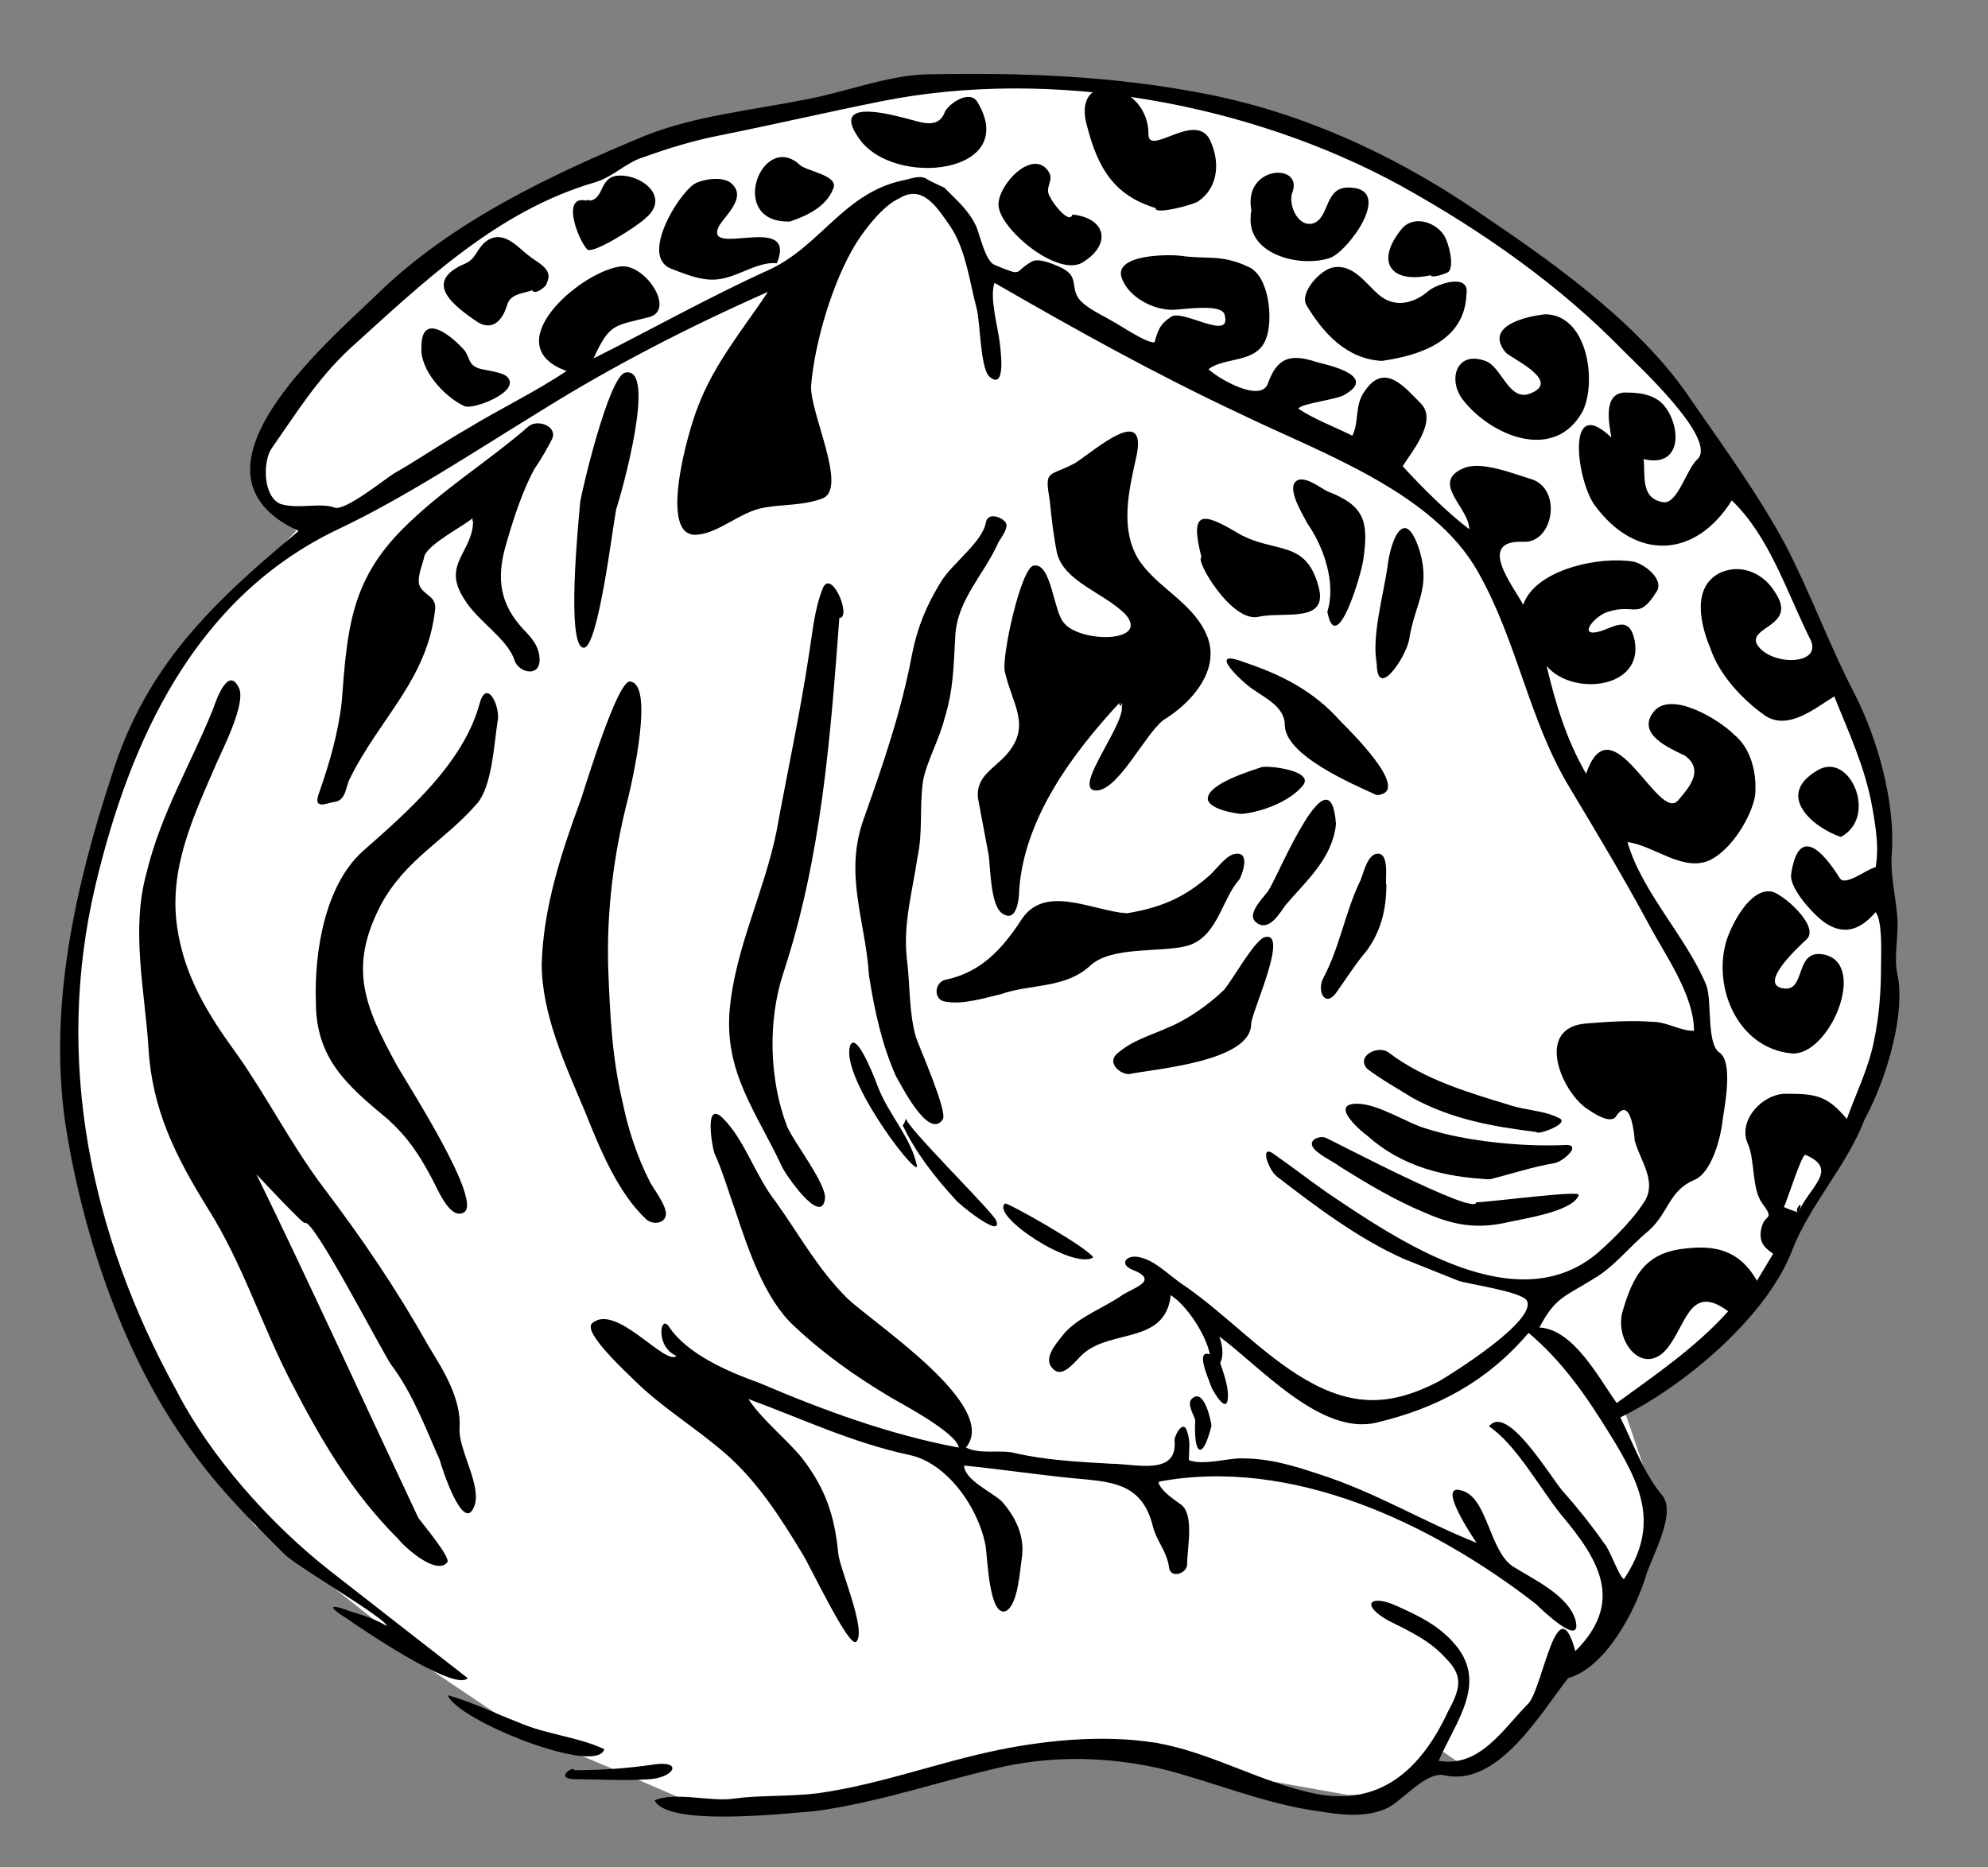 <svg xmlns="http://www.w3.org/2000/svg" xmlns:svg="http://www.w3.org/2000/svg" xmlns:xlink="http://www.w3.org/1999/xlink" id="svg2" x="0" y="0" baseProfile="tiny" version="1.2" viewBox="0 0 138.2 129.8" xml:space="preserve"><rect x="0" y="0" width="138.2" height="129.8" fill="#808080" stroke="none"/><switch><g><title id="title3569">Pext Logo</title><g id="g10"><g transform="matrix(1.25,0,0,-1.25,-44.417,166.038)"><g id="g14"><g id="g5414"><path id="path6899" fill="#FFFFFE" d="M52,103.3l-2.1,2.2v2.5l4.4,5.6l6.1,5.2l6.4,3.9 l6.4,2.8L81,127l8,1.5l6.9-0.1l12.2-2.5l8.4-4.6l5.1-3.6l5.2-4.4l5.7-7.5l3.9-7.4l3.2-7.7l0.9-7.8v-7.9l-2.8-6.8l-2.7-4.9 l-2.7-3.9l-5.1-4l-1.3-1.1l1.6-4.7v-2.3l-2.1-4.5l-3.4-3.2l-3-3.9l-2.2-1l-1,0.7l-3.3-2.4h-2l-4.5,0.8l-6.1,2.1l-3.5,0.2 L93,35.5l-12-2.8l-7.1-0.1l-3.7,1.6l-5.7,2.4l-6.1,4.1l-1.5,1.6L49.7,48l-5.4,7.2l-3.2,7.5l-1.7,7.8l0.5,10.7l3.6,11.7 l4.7,6.4L52,103.3z"/><g id="g52" transform="translate(86.697,131.246)"><path id="path54" d="M3.2-4.1c-0.4,0.7-1.5,0-1.8-0.5C1.1-5.5,0.3-5.3-0.4-5.1 c-0.8,0.2-4.7,1.4-3-1C-1.5-8.9,5.6-8.1,3.2-4.1C3-3.8,3.3-4.3,3.2-4.1"/></g><g id="g56" transform="translate(136.544,78.998)"><path id="path58" d="M3.2-4.1C2.9-5.6,2.2-7,1.7-8.4C0.6-7.1,0-7-1.7-7 C-3-7-4.4-8.5-3.8-9.8c0.4-0.9,0.2-2.5,0.8-3.3c0.8-1.1,0-0.4-0.1-1.7c0-0.6,0.3-0.8,0.7-1.1l-0.9-1.5 c-0.9,1.6-2.2,2-3.9,1.8c-2.3-0.2-3-1.5-3.6-3.6c-0.4-1.8,1.4-3.7,2.7-1.7c0.9,1.3,1.2,3.3,3.2,1.8c-1.8-2-4-3.5-6.2-5.1 c-1,1.4-2.4,4.1-4.3,4.2c0.9,1.7,1.4,1.7,3,2.7c1.2,0.7,2,1.8,3.1,2.7c1.1,1,1.1,2.2,2.5,2.8c1,0.4,1.5,2.4,1.6,3.4 c0.1,0.7,0.6,3.2-0.2,3.7C-6.1-4.2-5.8-1.9-6.1-1c-1.1,2.7-3.6,5.2-4.4,8C-9,6.8-7.4,5.3-5.9,6c1.2,0.6,2.3,2.4,2.5,3.6 c0.1,1.2-0.2,2.6-1.2,3.4C-5.4,13.8-8,15.4-9,14.3c-1.1-1.3,0.9-2.1,1.7-2.5C-6.2,11-7.1,10-7.7,9.3 c-1.1-1.2-3.7,5.6-5.1,1.5c-1.1,1.9-1.7,3.9-2.2,6c1.4-1.7,5.4-1.3,4.9,1.4c-0.3,1.5-1.2,0.7-2,0.5c-1.2-0.3-0.2,0.9,0.5,1.1 c1.5,0.5,1.7-0.5,2.7,1.1c0.5,0.7-0.7,1.6-1.3,1.7c-1.8,0.3-5.4-0.4-6.1-2.4c-0.6,1.1-2.6,3.6,0,3.5c1.7-0.1,2.2,3,0.4,3.5 c-1,0.3-2.7,1-3.7,0.6c-1.9-0.8,0.3-2.2,0.3-3.4c-1.2,0.9-2.7,2.4-3.7,3.5c0.4,0.7,2,2.5,1,3.5c-0.9,0.9-2,2.3-3.1,0.7 c-0.6-0.8-0.3-1.7-0.7-2.5c-1,0.5-2.1,0.9-3,1.5c0.1,0.3,2.2,0.5,2.6,0.8c1.9,1.1-1.3,1.7-1.6,1.8c-1.5,0.5-2.2,0.2-2.7-1.2 c-0.4-1.1-2.8,0.3-3.3,0.8c0.9,0.7,2.7,0.3,3.2,1.7c0.4,1,0.2,3.5-1,4c-1.5,0.7-2.3,0.4-3.7,0.6c-0.7,0.1-3.9,0.1-3.3-1.3 c0.4-1,1.7-1.7,2.8-1.7c0.5,0,2.8,0.4,2.9-0.3c0.4-1.5-2.4,0.4-3-0.1c-0.6-0.4-0.7-0.7-0.9-1.4c-0.4-0.1-2,1-2.4,1.2 c-0.5,0.3-1.4,0.7-1.8,1.2c-0.5,0.7,0,1.2-0.9,1.7c-0.4,0.2-1.3,0.6-1.7,0.4c-1.1-0.6-0.4-0.9-2.1-0.2 c-0.5,0.2-0.8,1.6-1,2.1c-0.4,0.9-1.1,1.5-1.8,2.2c0,0-0.9,0.4-1,0.5c-0.4,0.2-0.8,0-1.3-0.1c-3.3-0.7-4.6-3.7-7.5-5 c-3.3-1.5-6.5-3.3-9.7-4.9c0.9,2,1.2,1.8,3.1,2.3c1.5,0.4-0.3,3.1-1.7,2.8c-2.3-0.4-6.8-4.4-2.9-5.8 c-1.8-1.2-3.7-2.1-5.5-3.2c-1.4-0.8-2.7-1.7-4.1-2.5c-0.5-0.3-2.7-2.1-3.3-1.9c-0.8,0.3-2-0.1-3,0.2c-1,0.4-1,2.4-0.5,3.1 c1.4,2,2.5,3.8,4.3,5.5c4.1,3.7,8.2,7.7,13.7,9.3c1,0.3,1.7,1.1,2.7,1.4c1.4,0.5,2.7,0.9,4.2,1.2c3,0.6,6,1.3,9,1.9 c9.5,1.9,20.5-0.1,28.9-4.7c4.5-2.5,8.8-5.5,12.4-9.2c0.9-0.9,5.2-4.9,4.1-6c-0.6-0.5-1.1-2.5-1.9-2.4 c-1.3,0.2-1,1.5-1.1,2.4c2.1-0.5,2.1,1.7,1.2,2.9C-9,32-10.1,32-10.7,32c-1.2-0.1-0.8-1.8-0.7-2.5c-2.6,2.5-1.9-2.5-0.9-3.8 c2.3-3.1,5.6-2.9,7.6,0.3c2.1-2,3.1-5.2,4.4-7.8c0.6-1.4-2.3-1.4-3-0.2c-0.5,1,2.3,1,1,2.9c-0.6,1-1.8,1.6-3,1.1 C-7,21.2-6.4,19-5.9,17.8c0.5-1.5,1.8-2.9,3.1-3.8c1.3-0.8,2.8,0.5,3.8,1.1c0.8-2,1.7-3.9,2.1-6.1c0.2-1.1,0.4-2.3,0.2-3.4 C2.8,5.5,1.6,4.5,1.3,5C0.3,6.6-1,7.9-1.4,5.2c-0.1-0.8,1.3-2.3,1.9-2.7c1.2-0.8,2.1-0.2,2.8,0.6c0.4-0.5,0.3-2.4,0.3-3 C3.6-1.3,3.5-2.7,3.2-4.1C3.1-4.6,3.5-2.7,3.2-4.1 M-1-13.6c-0.3,0.1-0.6,0.2-0.8,0.3c0.2,0.4,1,3,1.2,2.9 C1.3-11.2-0.4-12.2-1-13.6C-1.3-13.5-0.6-12.7-1-13.6 M4.5-0.3c-0.2,0.9,0.1,2.2,0,3.2C4.4,4.1,4.1,5.2,4.2,6.4 c0.2,2.8-0.8,6.4-2.1,8.9c-1.4,2.7-2.4,5.5-3.8,8.2c-1.5,2.8-3.4,5.4-5.2,8c-2.7,4.1-7.4,7.5-11.4,10.2 c-4.7,3.3-10,5.8-15.6,6.9c-5.1,1-10.1,1.2-15.4,1.1c-2.2,0-4.7-1-6.9-1.4c-3-0.6-6.1-0.9-8.9-2c-5.3-2.2-10.8-4.8-14.9-8.8 c-2.9-2.8-11.4-10-4.4-13.2c-4.8-4-8.5-7.5-10.4-13.6c-2-6.1-3.5-12.7-2.6-19.2c0.9-6,3.1-12.7,6.6-17.7 c1.6-2.4,3.6-4.4,5.6-6.4c0.7-0.7,5.7-3.6,5.7-4c-0.7,0.4-1.3,0.6-2,0.8c-1,0.4-1.5,0.4-0.2-0.4c0.7-0.5,6-4.1,6.7-3.3 c0,0-7.2,5.6-7.7,6c-3.3,2.6-6.6,6.3-8.5,10C-96-14.8-98-5.1-95.7,4.6c1.9,8,5.5,16,13.5,19.8c3.8,1.8,7.7,4.4,11.3,6.6 c4,2.5,8.3,4.7,12.6,6.6c-1.4-2.1-3-4-3.9-6.4c-0.5-1.2-2.3-7.4,0-7.1c1.2,0.1,2.4,1.3,3.7,1.5c1.1,0.2,2.1,0.1,3.2,0.5 c1.5,0.5-0.7,4.8-0.6,6.3c0.2,2.4,1.2,5.8,2.5,7.9c0.5,0.8,1.5,2.1,2.4,2.5c1.3,0.8,2.1-0.5,2.8-1.5c0.9-1.3,1.1-3.1,1.5-4.6 c0.2-0.7,0.2-3.3,0.7-3.8c1-0.9,0.6,1.7,0.6,1.8c-0.1,0.9-0.6,2.6-0.3,3.4c4.5-2.6,9-5.1,13.7-7.3c4.3-2.1,10.7-4.3,13.2-8.8 c2.2-3.9,2.8-8.2,5.1-12c1.5-2.5,3-5,4.4-7.6c0.9-1.7,2.5-3.9,2.5-5.9c-0.8,0-1.5,0.5-2.3,0.5c-1.2,0.1-2.6,0-3.8-0.1 c-2.7-0.3-1.3-3.7,0.1-4.7c0.3-0.2,1.4-1,1.7-0.4c0.8,1.1,1-1.2,1-1.4c0.3-1.1,1.2-2.2,0.6-3.3c-0.6-1-1.7-2.1-2.6-2.9 c-4.5-3.9-11.1,0.6-15.1,3.3c-1,0.7-1.9,1.4-2.9,2.1c-0.9,0.7-0.4-0.8,0.1-1.2c2.2-1.7,4.6-3.5,7.1-4.6c1-0.4,2-0.8,3-1.2 c0.6-0.2,3.5-0.6,3.8-1.1c0.6-1.1-4.2-4.1-4.9-4.5c-2.7-1.4-4.8-1.4-7.4,0.1c-2.4,1.4-4.4,3.6-6.7,5.2 c-0.8,0.5-1.6,1.4-2.5,1.6c-0.8,0.2-1.2-0.4-0.4-0.7c1.5-0.6,0-1-0.6-1.4c-1-0.7-2.4-1.2-3.2-2.1c-0.3-0.4-1.1-1.2-0.8-1.8 c0.6-1,1.4,0.3,1.9,0.7c1.6,1.3,4.5,0.5,4.8,3.2c0.9-0.6,1.8-2,2.1-3c0.4-1.7,1.1-0.6,0.6,0.7c2.2-1.6,5.6-5.5,8.7-4.8 c3.4,0.8,6.2,2.3,8.5,5c1.9-1.6,3.2-3.5,4.5-5.6c1.8-2.9,2.8-5.1,0.8-8.1c-0.3,0.2-0.8,1.7-1.1,2c-0.7,1-1.5,2-2.3,2.9 c-0.7,0.8-3.1,4.9-4.1,3.6c1.5-1,2.8-3.4,4-4.9c2.2-2.6,3.5-4.9,0.8-7.6c-1,3.7-1.8-2-2.6-2.9c-1.4-1.4-2.7-3.6-5-3.2 c1,2.3,2.8,4.4,0.8,6.6c-0.9,1-2,1.5-3.1,2c-1.5,0.7-2.1,0.1-0.5-0.8c1.2-0.6,2.3-1.1,3.2-2.1c1-1,0.8-1.7,0.1-3 c-1.5-3.2-3.8-5.3-7.5-4.5c-2.8,0.6-5.4,2.1-8.2,2.7c-2.9,0.6-6.4,0.3-9.3-0.3c-3.4-0.7-6.5-1.9-10-2.4 c-1.6-0.2-3.2-0.1-4.7-0.3c-1.2-0.2-3.3,0.4-4.4-0.1c0.7-1.5,7.5-0.7,8.9-0.6c3.7,0.5,7,1.7,10.6,2.5 c2.9,0.6,5.7,0.5,8.5-0.1c2.9-0.7,5.9-2,8.9-2.4c1.2-0.2,2.7-0.4,3.9,0.2c0.9,0.5,2.1,2,3.1,1.8c3-0.7,5.4,3.5,6.9,5.4 c2.1,0.6,3.7,3.7,4.3,5.6c0.3,1.1,1.8,3.6,0.9,4.6c-1,1.2-1.6,2.9-2.3,4.3c3.5,1.7,8.2,5.6,9.6,9.4c1,2.5,3,4.6,4,7.2 C3.9-6.2,5-2.5,4.5-0.3C4.5-0.3,4.7-1,4.5-0.3"/></g><g id="g60" transform="translate(46.593,71.621)"><path id="path62" d="M3.2-4.1c2.6-5.3,6.5-13.8,9-19.1c0.2-0.3,1.9-2.3,1.6-2.5 c-0.6-0.7-2.3,0.8-2.7,1.3c-2.6,2.6-4.3,5.5-6,8.8C3.5-12.5,2.4-9,0.5-6c-1.8,2.9-3.1,5.5-3.3,8.9C-3,6.1-3.8,9.5-2.9,12.7 c0.8,3.3,2.5,6.1,3.7,9.1c0.1,0.3,0.8,2.4,1.4,1.2c0.5-0.8-0.9-3.5-1.2-4.2c-1.3-3-2.7-5.9-2.2-9.2c0.4-2.7,1.7-4.8,3.3-7 c1.7-2.4,3-5,4.8-7.4c2.2-2.9,4.1-5.7,5.9-8.9c0.8-1.3,1.8-2.9,1.7-4.5c-0.1-1.2,1.3-3.3,0.8-4.4c-0.6-1.5-1.8,2.2-1.9,2.6 c-0.8,1.8-1.5,3.7-2.7,5.3c-0.5,0.7-4.3,8.1-4.8,7.9C6-7.1,3.2-4.1,3.2-4.1"/></g><g id="g64" transform="translate(96.753,54.52)"><path id="path66" d="M3.2-4.1c0.1-0.5,0.9-1,1.3-1.3C5.2-6,4.8-7.8,4.8-8.7 c0-0.5-0.9-0.8-1-0.2C3.7-8,3.1-7.4,2.9-6.6C2.3-4.1,0.5-4.1-1.6-3.9c-2,0.2-4,0.5-6,0.7c0-0.8,1.6-1.5,2.1-2 c0.8-0.9,1.3-2,1.1-3.2c-0.1-0.6-0.2-2.6-0.9-2.9c-0.9-0.3-1,2.9-1.1,3.6C-6.8-5.5-8.6-3-10.7-2.6c-3.2,0.7-5.9,2-8.9,3.1 c0.8-1.2,2.1-2.2,3-3.3c1.3-1.7,1.8-3.2,2-5.3c0.1-0.9,1.6-4.3,1-4.9c-0.4-0.4-2.6,4.3-3,4.9c-1.2,2-2.5,4-4.2,5.5 c-1.7,1.5-3.6,2.6-5.2,4.2c-0.4,0.4-2.8,2.6-2.3,3.1c1.3,1.2,4.1-2.4,4.7-1.8c-1.2,0.5-0.9,2.4-0.4,1.6c1-1.5,3.3-2.5,5-3.1 c3.5-1.5,7.3-2.9,11.1-3.6c-0.1,0.8-3.1,2.4-3.8,2.8c-2,1.2-3.7,2.4-5.4,4c-1.6,1.5-2.5,4.2-3.2,6.3 c-0.4,1.1-0.7,2.2-1.2,3.3c-0.1,0.3-0.6,3,0.5,1.9c1.2-1.2,1.8-3.2,2.9-4.6c1.3-1.8,2.3-3.7,4-5.4c1.6-1.5,8.5-6,6.6-8.3 c0.8-0.4,1.9-0.1,2.7-0.3C-3.1-2.9-1.2-3,0.6-3.1c1.3,0,3.7-0.7,3.5,1.3c0,0.3,0.5,1.2,0.7,0.5c0.2-0.6,0.1-1,0.1-1.6 C5.7-3.2,7-2.8,7.8-2.8c1.6,0,2.9-0.4,4.4-0.9c3.1-1,5.7-2.6,8.7-3.8c-0.2,0.3-2.3,3.4-0.8,2.9c1.4-0.4,1.5-3.3,2.8-4.2 c1.1-0.7,3.1-1.6,3.5-3c0.4-1.6-1.9,0.6-2.2,0.9C18.4-6.4,10.6-2.7,3.2-4.1C3.2-4.4,3.3-4.1,3.2-4.1"/></g><g id="g68" transform="translate(94.617,97.871)"><path id="path70" d="M3.2-4.1c-2.6-2.8-5.3-6.4-5.6-10.4c0-0.4-0.1-2-1-1.3 C-4-15.3-4-13.3-4.1-12.6c-0.2,1.1-0.4,2.1-0.6,3.2C-4.8-8.2-3.8-7.8-3.1-7c1.4,1.6,0.3,2.8-0.1,4.6 c-0.2,0.8,0.9,5.8,1.6,5.9c1,0.2,1.1-2.6,1.7-3.2c0.9-1.1,4.8-1.1,3.4,0.5C2.3,2,0.1,2.6-0.3,4.2c-0.2,1-0.3,1.9-0.4,2.9 c-0.3,1.8-0.1,1.3,1.4,2.1c1.1,0.7,4.1,3.4,3.4,0.3C3.7,7.7,3.2,5.6,4.2,3.9c1-1.6,3-2.4,3.8-4.2c0.9-2-0.9-3.9-2.4-4.8 C4.6-5.9,3.2-8.8,2-9C0.2-9.2,4-4.8,3.2-4.1C3-4.3,3.6-4.4,3.2-4.1"/></g><g id="g72" transform="translate(58.642,108.127)"><path id="path74" d="M3.2-4.1C2.6-4.6,0.8-5.5,0.5-6.2C0.4-6.7,0.1-7.3,0.2-7.8 c0.2-0.6,0.9-0.6,0.9-1.3c-0.4-4-3.1-6.1-4.8-9.6c-0.2-0.5-0.2-1.1-0.8-1.2c-0.3,0-1.2-0.5-0.9,0.4c0.6,1.7,1.1,3.4,1.3,5.2 c0.3,4,0.5,6.7,3.4,9.6c2.2,2.2,4.7,3.7,7,5.7c0.5,0.4,1.6,0,1.3-0.7C7.3-0.3,7-0.8,6.6-1.4C5.9-2.7,5.4-4.3,5-5.7 c-0.5-1.8-0.3-3.2,1-4.6c0.5-0.5,0.9-1,0.9-1.7c0-1-1.2-0.7-1.4,0c-0.4,1.2-2.1,2.2-2.8,3.4C1.4-6.6,3.3-6,3.2-4.1 C3.1-4.2,3.2-4.5,3.2-4.1"/></g><g id="g76" transform="translate(80.662,82.67)"><path id="path78" d="M3.2-4.1C3-1,1.8,1.5,2.9,4.6c1.1,3.1,2.1,6,2.7,9.2 c0.3,1.5,0.8,2.7,1.6,4c0.6,1,2.3,2.2,2.5,3.3c0.1,0.6,0.9,0.3,1.1,0c0.2-0.3-0.3-0.9-0.4-1.1c-0.8-1.8-2.3-3.2-2.4-5.2 c-0.1-1.7-0.1-3-0.6-4.6C7.1,9,6.4,7.8,6.2,6.7C6,5.2,6.2,3.9,5.9,2.5C5.6,0.5,5.1-1.2,5.3-3.1C5.5-4.7,5.4-6,5.8-7.5 c0.2-0.6,1.8-4.2,1.5-4.6C6.5-13.3,4.9-10,4.7-9.7C3.9-7.9,3.5-6,3.2-4.1C3.1-3,3.3-4.4,3.2-4.1"/></g><g id="g80" transform="translate(62.46,83.328)"><path id="path82" d="M3.2-4.1c0.1,3.2,1.1,6.2,2.2,9.2c0.3,0.9,2,6.5,2.7,6.5 C9.5,11.5,8.2,5.9,8,5.1C7.2,2,6.8-1.2,6.9-4.4C7-6.9,7.1-9.3,7.7-11.8c0.3-1.5,0.8-3,1.5-4.4c0.2-0.4,1-1.4,0.9-1.9 c-0.1-0.5-0.8-0.5-1.1-0.2c-1.6,1.5-2.6,4-3.4,6C4.5-9.7,3.2-6.9,3.2-4.1C3.3-2.1,3.2-4.5,3.2-4.1"/></g><g id="g84" transform="translate(49.902,81.182)"><path id="path86" d="M3.2-4.1C3.1-1.3,3.7,2.4,5.8,4.3c2.5,2.2,5.6,4.9,6.5,8.2 c0.4,1.5,1.2-0.2,1-1C13.1,10.2,13,8,12.2,7c-1.8-2.1-4-3.1-5.4-5.7C5-2.2,5.9-4.3,7.7-7.6c0.5-0.9,4.9-7.7,3.7-8.2 c-0.8-0.4-1.5,1.5-1.8,2c-0.7,1.3-1.3,2.2-2.4,3.2C4.9-8.7,3.2-7.2,3.2-4.1C3.2-2.8,3.2-4.2,3.2-4.1"/></g><g id="g88" transform="translate(79.013,102.561)"><path id="path90" d="M3.2-4.1c-0.5-6.7-1-13.3-3.1-19.7c-0.9-2.7-0.8-6,0.2-8.6 c0.4-0.9,2.2-3.2,2.1-4c-0.2-1.6-2.3,1.5-2.4,1.8c-1.4,3-3.2,5.2-2.9,8.7c0.3,3.4,1.9,6.5,2.6,9.9C0.3-12.7,1-9.5,1.5-6.2 C1.7-5,1.8-3.6,2.3-2.4C2.8-1.4,3.9-4.1,3.2-4.1C3.1-5.2,3.2-4.1,3.2-4.1"/></g><g id="g92" transform="translate(94.97,86.129)"><path id="path94" d="M3.2-4.1c1.8,0.3,3.1,0.8,4.5,2c0.4,0.3,1,1.2,1.5,1.3 c0.9,0.2,0.5-1,0.3-1.4c-1-1.1-1.2-3.2-2.9-3.7C5.1-6.3,2.4-5.9,1.2-7c-1.4-1.3-3.3-1-5-1.6C-4.7-8.8-5.9-9.2-6.9-9 c-0.6,0.1-0.6,1,0,1.2c2,0.4,3.2,1.7,4.3,3.4C-1.3-2.5,1.2-3.9,3.2-4.1C3.4-4.1,2.6-4,3.2-4.1"/></g><g id="g96" transform="translate(64.802,100.906)"><path id="path98" d="M3.2-4.1c-1,0-0.3,7-0.2,8.1c0.1,0.7,1.6,7,2.5,7.2 c1.8,0.4-0.2-6.7-0.5-7.6C4.8,2.6,4-4.1,3.2-4.1C2.9-4.1,3.6-4.1,3.2-4.1"/></g><g id="g100" transform="translate(99.154,105.932)"><path id="path102" d="M3.2-4.1C2.5-1.4,3.3-1.6,5.3-2.8c2-1.1,3.7-0.3,4.4-2.9 c0.6-2.1-1.9-1.4-3.3-1.7C4.9-7.8,2.8-4.2,3.2-4.1C3.1-3.6,3.2-4.1,3.2-4.1"/></g><g id="g104" transform="translate(115.201,71.344)"><path id="path106" d="M3.2-4.1C0.7-4-1.7-3.4-3.6-1.7c-0.3,0.2-2.2,1.8-0.6,1.8 c1.2,0,2.8-1.1,3.9-1.4C1.9-2,5-2.3,7.3-2.2c1.1,0.1,0-0.9-0.5-1C5.6-3.4,4.4-3.8,3.2-4.1C2.2-4.1,3.6-4,3.2-4.1"/></g><g id="g108" transform="translate(95.117,77.191)"><path id="path110" d="M3.2-4.1C2.7-4.1,2-3.5,2.5-3c0.9,0.8,1.8,1,2.9,1.5 c1,0.4,2.3,1.3,3.1,2.1c0.5,0.6,1.6,2.6,2.2,2.9C12.2,4,10-0.7,10-1.3C10-3.4,4.7-3.8,3.2-4.1C2.9-4.1,3.8-4,3.2-4.1"/></g><g id="g112" transform="translate(108.886,92.713)"><path id="path114" d="M3.2-4.1C1.9-3.5-1.9-1.9-1.9-0.2c0,1-1.1,1.5-1.8,2 c-0.6,0.4-2.6,2.3-0.5,1.5C-2.1,2.6-0.3,1.7,1.2,0C1.6-0.4,5.3-4,3.2-4.1C3-4,3.8-4.1,3.2-4.1"/></g><g id="g116" transform="translate(114.429,70.062)"><path id="path118" d="M3.2-4.1c0.7,0,5.9,0.7,5.7,0.4C8.6-4.6,5.9-5,5-5.2 C3.3-5.6,2-5.4,0.4-4.7C-1.3-4-2.8-3.1-4.4-2.1c-0.4,0.3-1.3,0.7-1.5,1.1c-0.2,0.4,0.4,0.6,0.7,0.5C-4.9-0.6,3.2-4.9,3.2-4.1 C3.3-4.1,3.2-4.1,3.2-4.1"/></g><g id="g120" transform="translate(106.152,102.904)"><path id="path122" d="M3.2-4.1C3.7-2.5,3-0.5,2.1,0.8C1.9,1.2,1,2.6,1.4,3.1 c0.4,0.5,1.4-0.3,1.8-0.5c2.1-0.8,2.3-1.7,2-3.8C5.1-2,3.7-6.7,3.2-4.1C3.4-3.5,3.2-4.3,3.2-4.1"/></g><g id="g124" transform="translate(117.789,73.969)"><path id="path126" d="M3.2-4.1C0.8-3.8-1.5-3.4-3.7-2.2c-0.8,0.5-1.7,1-2.5,1.6 C-6.9,0.1-5.6,0.8-5,0.3C-3-1.2-0.6-1.9,1.7-2.6c0.9-0.3,1.9-0.3,2.7-0.7C5.2-3.6,3.2-4.3,3.2-4.1C2.6-4,3.2-4.1,3.2-4.1"/></g><g id="g128" transform="translate(108.9,100.045)"><path id="path130" d="M3.2-4.1C2.9-2.6,3.6-0.2,3.8,1.3c0.2,1.6,1,3.4,1.8,0.8 C6.2,0,5.3-0.8,5-2.8C4.8-3.8,3.2-6.2,3.2-4.1C3.1-3.8,3.2-4.2,3.2-4.1"/></g><g id="g132" transform="translate(109.435,87.746)"><path id="path134" d="M3.2-4.1c0-1.4-0.3-2.6-1.1-3.7C1.5-8.5,1-9.3,0.5-10 c-0.7-1.1-1.2,0-0.8,0.7c0.9,1.7,1.2,3.6,2,5.3c0.2,0.3,0.4,1.7,1.1,1.6C3.4-2.5,3.1-4.1,3.2-4.1C3.2-4.1,3.2-4.1,3.2-4.1"/></g><g id="g136" transform="translate(106.632,91.096)"><path id="path138" d="M3.2-4.1C3-6,1.6-7.2,0.4-8.6c-0.3-0.4-0.9-1.5-1.6-1 c-0.7,0.5,0.5,1.5,0.7,1.9C0.1-6.7,2.9,0.1,3.2-4.1C3.1-5,3.2-3.7,3.2-4.1"/></g><g id="g140" transform="translate(101.408,91.666)"><path id="path142" d="M3.2-4.1c-0.4,0-2,0.3-1.9,0.9c0.1,0.8,2.4,1.5,3,1.7 c0.4,0.1,2.9-0.2,2.3-1C5.9-3.4,4.3-4,3.2-4.1C2.6-4.1,3.8-4,3.2-4.1"/></g><g id="g144" transform="translate(57.24,42.647)"><path id="path146" d="M3.2-4.1c1.4-0.4,2.6-1,3.9-1.5c1.6-0.7,3.3-0.8,4.8-1.5 C11.5-8.6,3.7-5.5,3.2-4.1C3.5-4.2,3.4-4.6,3.2-4.1"/></g><g id="g148" transform="translate(83.339,72.035)"><path id="path150" d="M3.2-4.1C3-4.5-1.2,1.1-0.5,2.7C-0.1,3.4,1,0.4,1,0.4 C1.6-1.2,2.9-2.5,3.2-4.1C3.2-4.1,3.1-3.7,3.2-4.1"/></g><g id="g152" transform="translate(82.539,74.344)"><path id="path154" d="M3.2-4.1C3.3-4,3.3-3.9,3.4-3.7c-0.3-0.2,4.8-5.2,5-5.7 c0.4-1.1-2.2,1-2.3,1.2C5-7,3.9-5.6,3.2-4.1C3.3-4,3.3-4.4,3.2-4.1"/></g><g id="g156" transform="translate(93.123,66.992)"><path id="path158" d="M3.2-4.1c-1.1-0.7-5.7,2.3-4.9,3C-1.6-1,3-3.6,3.2-4.1 C2.9-4.2,3.1-3.8,3.2-4.1"/></g><g id="g160" transform="translate(64.267,38.475)"><path id="path162" d="M3.2-4.1c1.5,0,2.9,0.1,4.3,0.3c1.8,0.3,1.3-0.7-0.1-0.8 c-1.4-0.1-2.7,0-4.1,0C2-4.6,3.2-3.8,3.2-4.1C4-4.1,3.2-4.1,3.2-4.1"/></g><g id="g164" transform="translate(99.705,57.621)"><path id="path166" d="M3.2-4.1c-0.5-2-1-1.6-0.9,0.3c0,0.2-0.5,0.9-0.2,1.2 C2.8-1.9,3.2-3.9,3.2-4.1C3.1-4.5,3.2-3.8,3.2-4.1"/></g><g id="g168" transform="translate(100.126,61.326)"><path id="path170" d="M3.2-4.1c0.2-0.6,0.5-1.4,0.5-2c0-1.2-0.8,0.2-0.9,0.4 C2.6-5.1,1.6-3,3.2-4.1"/></g><g id="g172" transform="translate(131.957,78.344)"><path id="path174" d="M3.2-4.1c-3,0.3-4.4,3.7-3.6,6.3c0.3,0.9,1.3,2.9,2.5,2.7 C2.7,4.8,4.9,2.9,4,2.2C3.8,2,1.1-0.4,2.9-0.5C4-0.5,3.4,1.7,5,1.4C7.5,0.9,5.3-4.3,3.2-4.1C2.6-4,3.8-4.2,3.2-4.1"/></g><g id="g176" transform="translate(118.248,119.451)"><path id="path178" d="M3.2-4.1c2.4,0,2.9-3.8,2.1-5.4c-1.6-2.9-5.2-1.3-6.7,0.7 c-0.8,1.1-0.3,2.7,1.3,2.1C0.8-7,1.2-9,2.4-8.5c1.8,0.7-1.2,2-1.4,2.3C-0.2-4.7,2.3-4.2,3.2-4.1C3.4-4.1,3-4.1,3.2-4.1"/></g><g id="g180" transform="translate(109.189,116.859)"><path id="path182" d="M3.2-4.1C1.2-4-0.1-2.5-1-1c-0.4,0.7,0.8,2,1.5,2.1 C1.6,1.3,2.3,0.2,3-0.4c0.9-0.8,2-0.5,2.8,0.2c0.5,0.4,2.3,1,2.1-0.2C7.8-3,5.3-3.8,3.2-4.1C2.5-4.1,3.3-4.1,3.2-4.1"/></g><g id="g184" transform="translate(96.605,125.357)"><path id="path186" d="M3.2-4.1C0.9-3.4,0-1.9-0.6,0.4C-1.6,3.7,2.8,3,2.8,0 c0-1.3,2.8,1.5,3.5-0.5C6.8-1.7,6.6-3,5.6-3.7C5.4-3.9,3.1-4.5,3.2-4.1C2.8-4,3.2-4.1,3.2-4.1"/></g><g id="g188" transform="translate(75.537,122.293)"><path id="path190" d="M3.2-4.1C2.1-4,1-4.9-0.1-5C-1-5.1-1.9-4.7-2.7-4.4 c-1.7,0.7,0.4,4.1,1.3,4.7c0.5,0.3,1.8,0.5,2.2-0.1C1.4-0.5,0.4-1.4,0-2C-1-3.9,4.4-1.2,3.2-4.1C2.9-4.1,3.3-3.9,3.2-4.1"/></g><g id="g192" transform="translate(101.933,125.197)"><path id="path194" d="M3.2-4.1C2.7-1.6,6-1.4,5.5-3C5.2-3.6,5.7-5,6.6-4.8 c1,0.3,0.6,2.1,2.1,2c2.4-0.1-0.1-3.5-1.1-3.9C5.9-7.3,2.7-6.5,3.2-4.1C3.2-3.9,3.1-4.7,3.2-4.1"/></g><g id="g196" transform="translate(91.978,124.998)"><path id="path198" d="M3.2-4.1c1.9-0.2,2.2-1.7,0.5-2.7C2.3-7.5-0.7-5-0.9-3.7 c-0.2,1,1.6,3.1,2.6,2.2c0.7-0.7-0.2-1,0.3-1.7C2-3.3,3-4.7,3.2-4.1C3.5-4.1,3.2-4.1,3.2-4.1"/></g><g id="g200" transform="translate(61.941,120.787)"><path id="path202" d="M3.2-4.1C2.6-4.3,2-4.3,1.8-4.9c-0.2-0.7-0.7-1.5-1.6-1 c-1.5,1-3.1,2.3-0.7,3.3c0.6,0.3,0.6,0.8,1.1,1.2c0.9,0.7,1.7-0.2,2.3-0.7C3.5-2.6,4.4-2.9,4-3.7C4-3.9,3.3-4.4,3.2-4.1 C2.9-4.2,3.2-4.1,3.2-4.1"/></g><g id="g204" transform="translate(64.992,125.76)"><path id="path206" d="M3.2-4.1c1,0,0.6,1.3,1.7,1.4c1.3,0.1,3-1.2,1.5-2.4 C6-5.5,3.5-7.1,3.2-6.8C2.7-6.3,1.7-3.7,3.2-4.1C3.7-4.1,2.9-4,3.2-4.1"/></g><g id="g208" transform="translate(55.771,117.637)"><path id="path210" d="M3.2-4.1c0,2,1.7,0.6,2.4-0.2c0.3-0.4,0.2-0.8,0.8-1 C6.7-5.4,7.8-5.5,8-5.8c0.7-0.8-1.9-1.8-2.4-1.6C4.5-6.9,3.1-5.4,3.2-4.1C3.2-4,3.2-4.4,3.2-4.1"/></g><g id="g212" transform="translate(76.261,124.609)"><path id="path214" d="M3.2-4.1c-3.5-0.1-1.6,5,0.5,3.2C4-1.3,6-1.5,5.6-2.3 C5.2-3.3,4.1-3.8,3.2-4.1C2.6-4.1,3.4-4,3.2-4.1"/></g><g id="g216" transform="translate(134.707,90.383)"><path id="path218" d="M3.2-4.1C1.7-3.6-0.5-1.8,1.9-0.4C3.7,0.7,5.3-3,3.2-4.1 C2.6-3.9,3.3-4,3.2-4.1"/></g><g id="g220" transform="translate(111.908,121.623)"><path id="path222" d="M3.2-4.1C0.9-4.6,0.1-3.3,1.6-1.5C2.3-0.7,3.6-1.2,4-2 c0.2-0.4,0.5-1.5,0.2-1.9C4.1-4,3.2-4.3,3.2-4.1C3.1-4.1,3.2-4.1,3.2-4.1"/></g></g></g></g></g></g></switch></svg>